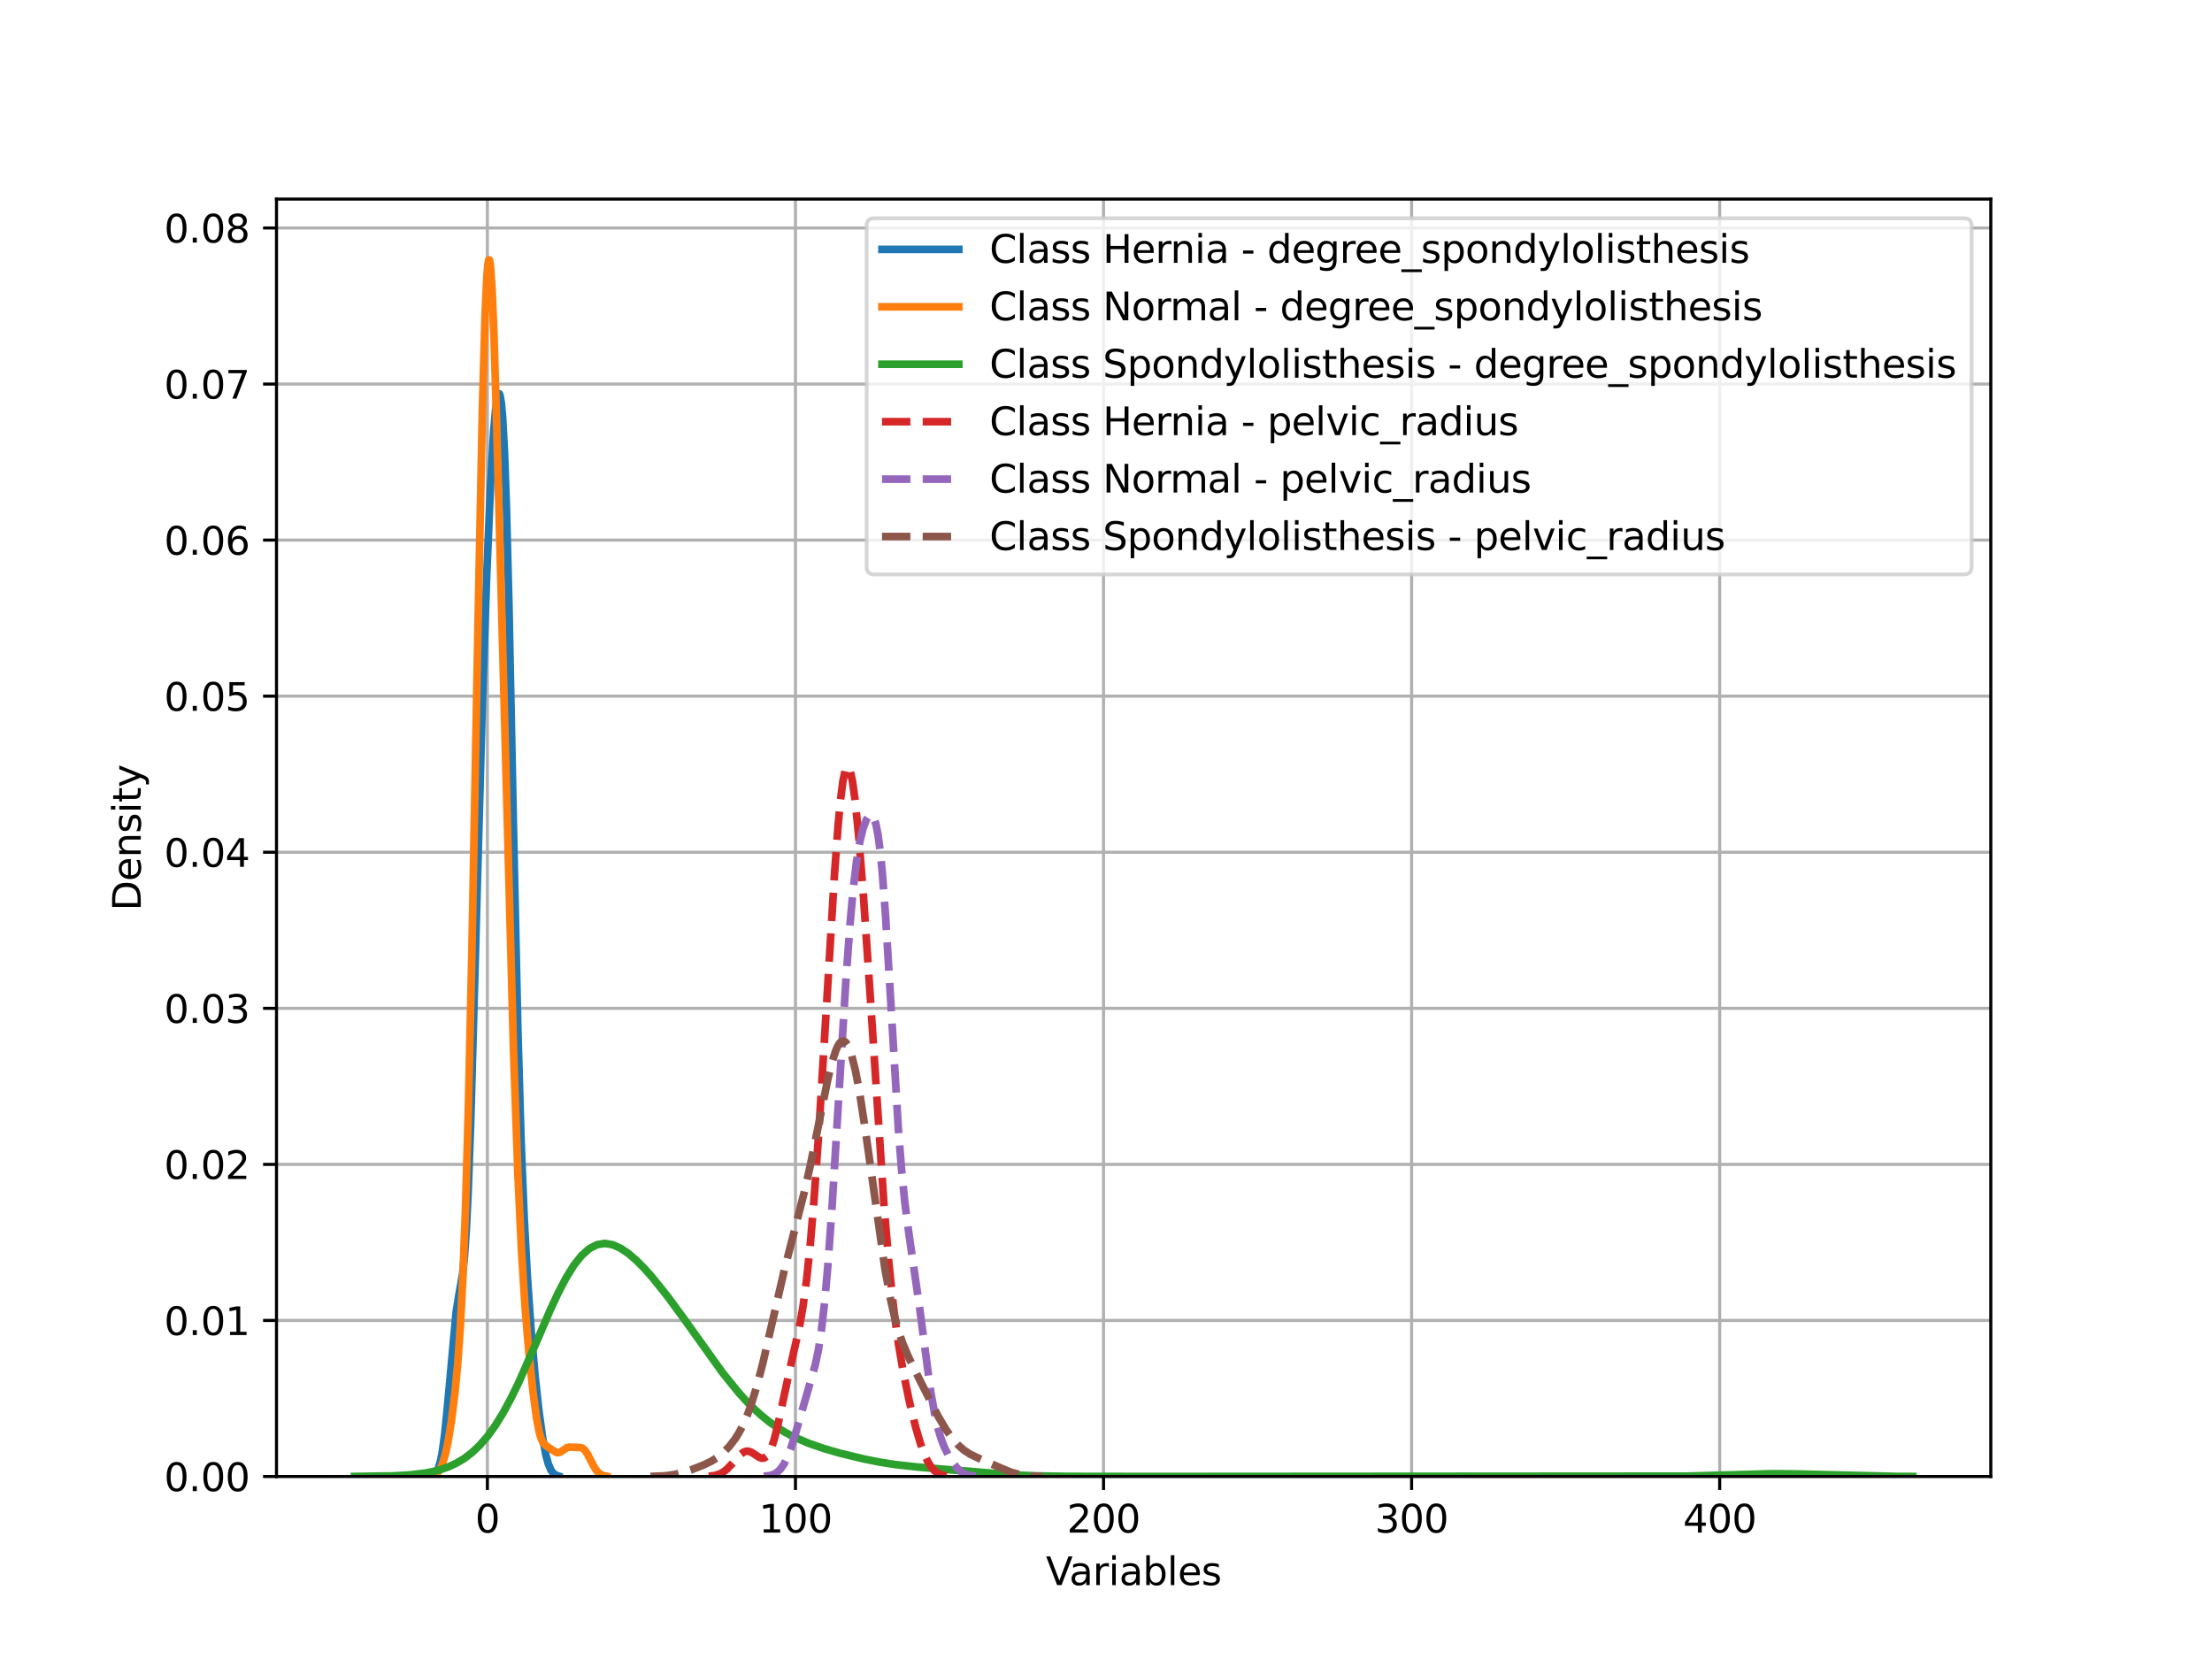 <?xml version="1.0" encoding="utf-8" standalone="no"?>
<!DOCTYPE svg PUBLIC "-//W3C//DTD SVG 1.1//EN"
  "http://www.w3.org/Graphics/SVG/1.1/DTD/svg11.dtd">
<svg xmlns:xlink="http://www.w3.org/1999/xlink" width="576pt" height="432pt" viewBox="0 0 576 432" xmlns="http://www.w3.org/2000/svg" version="1.1">
 <defs>
  <style type="text/css">*{stroke-linejoin: round; stroke-linecap: butt}</style>
 </defs>
 <g id="figure_1">
  <g id="patch_1">
   <path d="M 0 432 
L 576 432 
L 576 0 
L 0 0 
z
" style="fill: #ffffff"/>
  </g>
  <g id="axes_1">
   <g id="patch_2">
    <path d="M 72 384.48 
L 518.4 384.48 
L 518.4 51.84 
L 72 51.84 
z
" style="fill: #ffffff"/>
   </g>
   <g id="matplotlib.axis_1">
    <g id="xtick_1">
     <g id="line2d_1">
      <path d="M 126.915 384.48 
L 126.915 51.84 
" clip-path="url(#p2f4914072b)" style="fill: none; stroke: #b0b0b0; stroke-width: 0.8; stroke-linecap: square"/>
     </g>
     <g id="line2d_2">
      <defs>
       <path id="md72c584cc3" d="M 0 0 
L 0 3.5 
" style="stroke: #000000; stroke-width: 0.8"/>
      </defs>
      <g>
       <use xlink:href="#md72c584cc3" x="126.915" y="384.48" style="stroke: #000000; stroke-width: 0.8"/>
      </g>
     </g>
     <g id="text_1">
      <!-- 0 -->
      <g transform="translate(123.734 399.078) scale(0.1 -0.1)">
       <defs>
        <path id="DejaVuSans-30" d="M 2034 4250 
Q 1547 4250 1301 3770 
Q 1056 3291 1056 2328 
Q 1056 1369 1301 889 
Q 1547 409 2034 409 
Q 2525 409 2770 889 
Q 3016 1369 3016 2328 
Q 3016 3291 2770 3770 
Q 2525 4250 2034 4250 
z
M 2034 4750 
Q 2819 4750 3233 4129 
Q 3647 3509 3647 2328 
Q 3647 1150 3233 529 
Q 2819 -91 2034 -91 
Q 1250 -91 836 529 
Q 422 1150 422 2328 
Q 422 3509 836 4129 
Q 1250 4750 2034 4750 
z
" transform="scale(0.016)"/>
       </defs>
       <use xlink:href="#DejaVuSans-30"/>
      </g>
     </g>
    </g>
    <g id="xtick_2">
     <g id="line2d_3">
      <path d="M 207.136 384.48 
L 207.136 51.84 
" clip-path="url(#p2f4914072b)" style="fill: none; stroke: #b0b0b0; stroke-width: 0.8; stroke-linecap: square"/>
     </g>
     <g id="line2d_4">
      <g>
       <use xlink:href="#md72c584cc3" x="207.136" y="384.48" style="stroke: #000000; stroke-width: 0.8"/>
      </g>
     </g>
     <g id="text_2">
      <!-- 100 -->
      <g transform="translate(197.592 399.078) scale(0.1 -0.1)">
       <defs>
        <path id="DejaVuSans-31" d="M 794 531 
L 1825 531 
L 1825 4091 
L 703 3866 
L 703 4441 
L 1819 4666 
L 2450 4666 
L 2450 531 
L 3481 531 
L 3481 0 
L 794 0 
L 794 531 
z
" transform="scale(0.016)"/>
       </defs>
       <use xlink:href="#DejaVuSans-31"/>
       <use xlink:href="#DejaVuSans-30" x="63.623"/>
       <use xlink:href="#DejaVuSans-30" x="127.246"/>
      </g>
     </g>
    </g>
    <g id="xtick_3">
     <g id="line2d_5">
      <path d="M 287.357 384.48 
L 287.357 51.84 
" clip-path="url(#p2f4914072b)" style="fill: none; stroke: #b0b0b0; stroke-width: 0.8; stroke-linecap: square"/>
     </g>
     <g id="line2d_6">
      <g>
       <use xlink:href="#md72c584cc3" x="287.357" y="384.48" style="stroke: #000000; stroke-width: 0.8"/>
      </g>
     </g>
     <g id="text_3">
      <!-- 200 -->
      <g transform="translate(277.813 399.078) scale(0.1 -0.1)">
       <defs>
        <path id="DejaVuSans-32" d="M 1228 531 
L 3431 531 
L 3431 0 
L 469 0 
L 469 531 
Q 828 903 1448 1529 
Q 2069 2156 2228 2338 
Q 2531 2678 2651 2914 
Q 2772 3150 2772 3378 
Q 2772 3750 2511 3984 
Q 2250 4219 1831 4219 
Q 1534 4219 1204 4116 
Q 875 4013 500 3803 
L 500 4441 
Q 881 4594 1212 4672 
Q 1544 4750 1819 4750 
Q 2544 4750 2975 4387 
Q 3406 4025 3406 3419 
Q 3406 3131 3298 2873 
Q 3191 2616 2906 2266 
Q 2828 2175 2409 1742 
Q 1991 1309 1228 531 
z
" transform="scale(0.016)"/>
       </defs>
       <use xlink:href="#DejaVuSans-32"/>
       <use xlink:href="#DejaVuSans-30" x="63.623"/>
       <use xlink:href="#DejaVuSans-30" x="127.246"/>
      </g>
     </g>
    </g>
    <g id="xtick_4">
     <g id="line2d_7">
      <path d="M 367.578 384.48 
L 367.578 51.84 
" clip-path="url(#p2f4914072b)" style="fill: none; stroke: #b0b0b0; stroke-width: 0.8; stroke-linecap: square"/>
     </g>
     <g id="line2d_8">
      <g>
       <use xlink:href="#md72c584cc3" x="367.578" y="384.48" style="stroke: #000000; stroke-width: 0.8"/>
      </g>
     </g>
     <g id="text_4">
      <!-- 300 -->
      <g transform="translate(358.035 399.078) scale(0.1 -0.1)">
       <defs>
        <path id="DejaVuSans-33" d="M 2597 2516 
Q 3050 2419 3304 2112 
Q 3559 1806 3559 1356 
Q 3559 666 3084 287 
Q 2609 -91 1734 -91 
Q 1441 -91 1130 -33 
Q 819 25 488 141 
L 488 750 
Q 750 597 1062 519 
Q 1375 441 1716 441 
Q 2309 441 2620 675 
Q 2931 909 2931 1356 
Q 2931 1769 2642 2001 
Q 2353 2234 1838 2234 
L 1294 2234 
L 1294 2753 
L 1863 2753 
Q 2328 2753 2575 2939 
Q 2822 3125 2822 3475 
Q 2822 3834 2567 4026 
Q 2313 4219 1838 4219 
Q 1578 4219 1281 4162 
Q 984 4106 628 3988 
L 628 4550 
Q 988 4650 1302 4700 
Q 1616 4750 1894 4750 
Q 2613 4750 3031 4423 
Q 3450 4097 3450 3541 
Q 3450 3153 3228 2886 
Q 3006 2619 2597 2516 
z
" transform="scale(0.016)"/>
       </defs>
       <use xlink:href="#DejaVuSans-33"/>
       <use xlink:href="#DejaVuSans-30" x="63.623"/>
       <use xlink:href="#DejaVuSans-30" x="127.246"/>
      </g>
     </g>
    </g>
    <g id="xtick_5">
     <g id="line2d_9">
      <path d="M 447.799 384.48 
L 447.799 51.84 
" clip-path="url(#p2f4914072b)" style="fill: none; stroke: #b0b0b0; stroke-width: 0.8; stroke-linecap: square"/>
     </g>
     <g id="line2d_10">
      <g>
       <use xlink:href="#md72c584cc3" x="447.799" y="384.48" style="stroke: #000000; stroke-width: 0.8"/>
      </g>
     </g>
     <g id="text_5">
      <!-- 400 -->
      <g transform="translate(438.256 399.078) scale(0.1 -0.1)">
       <defs>
        <path id="DejaVuSans-34" d="M 2419 4116 
L 825 1625 
L 2419 1625 
L 2419 4116 
z
M 2253 4666 
L 3047 4666 
L 3047 1625 
L 3713 1625 
L 3713 1100 
L 3047 1100 
L 3047 0 
L 2419 0 
L 2419 1100 
L 313 1100 
L 313 1709 
L 2253 4666 
z
" transform="scale(0.016)"/>
       </defs>
       <use xlink:href="#DejaVuSans-34"/>
       <use xlink:href="#DejaVuSans-30" x="63.623"/>
       <use xlink:href="#DejaVuSans-30" x="127.246"/>
      </g>
     </g>
    </g>
    <g id="text_6">
     <!-- Variables -->
     <g transform="translate(272.35 412.757) scale(0.1 -0.1)">
      <defs>
       <path id="DejaVuSans-56" d="M 1831 0 
L 50 4666 
L 709 4666 
L 2188 738 
L 3669 4666 
L 4325 4666 
L 2547 0 
L 1831 0 
z
" transform="scale(0.016)"/>
       <path id="DejaVuSans-61" d="M 2194 1759 
Q 1497 1759 1228 1600 
Q 959 1441 959 1056 
Q 959 750 1161 570 
Q 1363 391 1709 391 
Q 2188 391 2477 730 
Q 2766 1069 2766 1631 
L 2766 1759 
L 2194 1759 
z
M 3341 1997 
L 3341 0 
L 2766 0 
L 2766 531 
Q 2569 213 2275 61 
Q 1981 -91 1556 -91 
Q 1019 -91 701 211 
Q 384 513 384 1019 
Q 384 1609 779 1909 
Q 1175 2209 1959 2209 
L 2766 2209 
L 2766 2266 
Q 2766 2663 2505 2880 
Q 2244 3097 1772 3097 
Q 1472 3097 1187 3025 
Q 903 2953 641 2809 
L 641 3341 
Q 956 3463 1253 3523 
Q 1550 3584 1831 3584 
Q 2591 3584 2966 3190 
Q 3341 2797 3341 1997 
z
" transform="scale(0.016)"/>
       <path id="DejaVuSans-72" d="M 2631 2963 
Q 2534 3019 2420 3045 
Q 2306 3072 2169 3072 
Q 1681 3072 1420 2755 
Q 1159 2438 1159 1844 
L 1159 0 
L 581 0 
L 581 3500 
L 1159 3500 
L 1159 2956 
Q 1341 3275 1631 3429 
Q 1922 3584 2338 3584 
Q 2397 3584 2469 3576 
Q 2541 3569 2628 3553 
L 2631 2963 
z
" transform="scale(0.016)"/>
       <path id="DejaVuSans-69" d="M 603 3500 
L 1178 3500 
L 1178 0 
L 603 0 
L 603 3500 
z
M 603 4863 
L 1178 4863 
L 1178 4134 
L 603 4134 
L 603 4863 
z
" transform="scale(0.016)"/>
       <path id="DejaVuSans-62" d="M 3116 1747 
Q 3116 2381 2855 2742 
Q 2594 3103 2138 3103 
Q 1681 3103 1420 2742 
Q 1159 2381 1159 1747 
Q 1159 1113 1420 752 
Q 1681 391 2138 391 
Q 2594 391 2855 752 
Q 3116 1113 3116 1747 
z
M 1159 2969 
Q 1341 3281 1617 3432 
Q 1894 3584 2278 3584 
Q 2916 3584 3314 3078 
Q 3713 2572 3713 1747 
Q 3713 922 3314 415 
Q 2916 -91 2278 -91 
Q 1894 -91 1617 61 
Q 1341 213 1159 525 
L 1159 0 
L 581 0 
L 581 4863 
L 1159 4863 
L 1159 2969 
z
" transform="scale(0.016)"/>
       <path id="DejaVuSans-6c" d="M 603 4863 
L 1178 4863 
L 1178 0 
L 603 0 
L 603 4863 
z
" transform="scale(0.016)"/>
       <path id="DejaVuSans-65" d="M 3597 1894 
L 3597 1613 
L 953 1613 
Q 991 1019 1311 708 
Q 1631 397 2203 397 
Q 2534 397 2845 478 
Q 3156 559 3463 722 
L 3463 178 
Q 3153 47 2828 -22 
Q 2503 -91 2169 -91 
Q 1331 -91 842 396 
Q 353 884 353 1716 
Q 353 2575 817 3079 
Q 1281 3584 2069 3584 
Q 2775 3584 3186 3129 
Q 3597 2675 3597 1894 
z
M 3022 2063 
Q 3016 2534 2758 2815 
Q 2500 3097 2075 3097 
Q 1594 3097 1305 2825 
Q 1016 2553 972 2059 
L 3022 2063 
z
" transform="scale(0.016)"/>
       <path id="DejaVuSans-73" d="M 2834 3397 
L 2834 2853 
Q 2591 2978 2328 3040 
Q 2066 3103 1784 3103 
Q 1356 3103 1142 2972 
Q 928 2841 928 2578 
Q 928 2378 1081 2264 
Q 1234 2150 1697 2047 
L 1894 2003 
Q 2506 1872 2764 1633 
Q 3022 1394 3022 966 
Q 3022 478 2636 193 
Q 2250 -91 1575 -91 
Q 1294 -91 989 -36 
Q 684 19 347 128 
L 347 722 
Q 666 556 975 473 
Q 1284 391 1588 391 
Q 1994 391 2212 530 
Q 2431 669 2431 922 
Q 2431 1156 2273 1281 
Q 2116 1406 1581 1522 
L 1381 1569 
Q 847 1681 609 1914 
Q 372 2147 372 2553 
Q 372 3047 722 3315 
Q 1072 3584 1716 3584 
Q 2034 3584 2315 3537 
Q 2597 3491 2834 3397 
z
" transform="scale(0.016)"/>
      </defs>
      <use xlink:href="#DejaVuSans-56"/>
      <use xlink:href="#DejaVuSans-61" x="60.658"/>
      <use xlink:href="#DejaVuSans-72" x="121.938"/>
      <use xlink:href="#DejaVuSans-69" x="163.051"/>
      <use xlink:href="#DejaVuSans-61" x="190.834"/>
      <use xlink:href="#DejaVuSans-62" x="252.113"/>
      <use xlink:href="#DejaVuSans-6c" x="315.59"/>
      <use xlink:href="#DejaVuSans-65" x="343.373"/>
      <use xlink:href="#DejaVuSans-73" x="404.896"/>
     </g>
    </g>
   </g>
   <g id="matplotlib.axis_2">
    <g id="ytick_1">
     <g id="line2d_11">
      <path d="M 72 384.48 
L 518.4 384.48 
" clip-path="url(#p2f4914072b)" style="fill: none; stroke: #b0b0b0; stroke-width: 0.8; stroke-linecap: square"/>
     </g>
     <g id="line2d_12">
      <defs>
       <path id="mc236f94051" d="M 0 0 
L -3.5 0 
" style="stroke: #000000; stroke-width: 0.8"/>
      </defs>
      <g>
       <use xlink:href="#mc236f94051" x="72" y="384.48" style="stroke: #000000; stroke-width: 0.8"/>
      </g>
     </g>
     <g id="text_7">
      <!-- 0.00 -->
      <g transform="translate(42.734 388.279) scale(0.1 -0.1)">
       <defs>
        <path id="DejaVuSans-2e" d="M 684 794 
L 1344 794 
L 1344 0 
L 684 0 
L 684 794 
z
" transform="scale(0.016)"/>
       </defs>
       <use xlink:href="#DejaVuSans-30"/>
       <use xlink:href="#DejaVuSans-2e" x="63.623"/>
       <use xlink:href="#DejaVuSans-30" x="95.41"/>
       <use xlink:href="#DejaVuSans-30" x="159.033"/>
      </g>
     </g>
    </g>
    <g id="ytick_2">
     <g id="line2d_13">
      <path d="M 72 343.841 
L 518.4 343.841 
" clip-path="url(#p2f4914072b)" style="fill: none; stroke: #b0b0b0; stroke-width: 0.8; stroke-linecap: square"/>
     </g>
     <g id="line2d_14">
      <g>
       <use xlink:href="#mc236f94051" x="72" y="343.841" style="stroke: #000000; stroke-width: 0.8"/>
      </g>
     </g>
     <g id="text_8">
      <!-- 0.01 -->
      <g transform="translate(42.734 347.64) scale(0.1 -0.1)">
       <use xlink:href="#DejaVuSans-30"/>
       <use xlink:href="#DejaVuSans-2e" x="63.623"/>
       <use xlink:href="#DejaVuSans-30" x="95.41"/>
       <use xlink:href="#DejaVuSans-31" x="159.033"/>
      </g>
     </g>
    </g>
    <g id="ytick_3">
     <g id="line2d_15">
      <path d="M 72 303.201 
L 518.4 303.201 
" clip-path="url(#p2f4914072b)" style="fill: none; stroke: #b0b0b0; stroke-width: 0.8; stroke-linecap: square"/>
     </g>
     <g id="line2d_16">
      <g>
       <use xlink:href="#mc236f94051" x="72" y="303.201" style="stroke: #000000; stroke-width: 0.8"/>
      </g>
     </g>
     <g id="text_9">
      <!-- 0.02 -->
      <g transform="translate(42.734 307) scale(0.1 -0.1)">
       <use xlink:href="#DejaVuSans-30"/>
       <use xlink:href="#DejaVuSans-2e" x="63.623"/>
       <use xlink:href="#DejaVuSans-30" x="95.41"/>
       <use xlink:href="#DejaVuSans-32" x="159.033"/>
      </g>
     </g>
    </g>
    <g id="ytick_4">
     <g id="line2d_17">
      <path d="M 72 262.562 
L 518.4 262.562 
" clip-path="url(#p2f4914072b)" style="fill: none; stroke: #b0b0b0; stroke-width: 0.8; stroke-linecap: square"/>
     </g>
     <g id="line2d_18">
      <g>
       <use xlink:href="#mc236f94051" x="72" y="262.562" style="stroke: #000000; stroke-width: 0.8"/>
      </g>
     </g>
     <g id="text_10">
      <!-- 0.03 -->
      <g transform="translate(42.734 266.361) scale(0.1 -0.1)">
       <use xlink:href="#DejaVuSans-30"/>
       <use xlink:href="#DejaVuSans-2e" x="63.623"/>
       <use xlink:href="#DejaVuSans-30" x="95.41"/>
       <use xlink:href="#DejaVuSans-33" x="159.033"/>
      </g>
     </g>
    </g>
    <g id="ytick_5">
     <g id="line2d_19">
      <path d="M 72 221.922 
L 518.4 221.922 
" clip-path="url(#p2f4914072b)" style="fill: none; stroke: #b0b0b0; stroke-width: 0.8; stroke-linecap: square"/>
     </g>
     <g id="line2d_20">
      <g>
       <use xlink:href="#mc236f94051" x="72" y="221.922" style="stroke: #000000; stroke-width: 0.8"/>
      </g>
     </g>
     <g id="text_11">
      <!-- 0.04 -->
      <g transform="translate(42.734 225.722) scale(0.1 -0.1)">
       <use xlink:href="#DejaVuSans-30"/>
       <use xlink:href="#DejaVuSans-2e" x="63.623"/>
       <use xlink:href="#DejaVuSans-30" x="95.41"/>
       <use xlink:href="#DejaVuSans-34" x="159.033"/>
      </g>
     </g>
    </g>
    <g id="ytick_6">
     <g id="line2d_21">
      <path d="M 72 181.283 
L 518.4 181.283 
" clip-path="url(#p2f4914072b)" style="fill: none; stroke: #b0b0b0; stroke-width: 0.8; stroke-linecap: square"/>
     </g>
     <g id="line2d_22">
      <g>
       <use xlink:href="#mc236f94051" x="72" y="181.283" style="stroke: #000000; stroke-width: 0.8"/>
      </g>
     </g>
     <g id="text_12">
      <!-- 0.05 -->
      <g transform="translate(42.734 185.082) scale(0.1 -0.1)">
       <defs>
        <path id="DejaVuSans-35" d="M 691 4666 
L 3169 4666 
L 3169 4134 
L 1269 4134 
L 1269 2991 
Q 1406 3038 1543 3061 
Q 1681 3084 1819 3084 
Q 2600 3084 3056 2656 
Q 3513 2228 3513 1497 
Q 3513 744 3044 326 
Q 2575 -91 1722 -91 
Q 1428 -91 1123 -41 
Q 819 9 494 109 
L 494 744 
Q 775 591 1075 516 
Q 1375 441 1709 441 
Q 2250 441 2565 725 
Q 2881 1009 2881 1497 
Q 2881 1984 2565 2268 
Q 2250 2553 1709 2553 
Q 1456 2553 1204 2497 
Q 953 2441 691 2322 
L 691 4666 
z
" transform="scale(0.016)"/>
       </defs>
       <use xlink:href="#DejaVuSans-30"/>
       <use xlink:href="#DejaVuSans-2e" x="63.623"/>
       <use xlink:href="#DejaVuSans-30" x="95.41"/>
       <use xlink:href="#DejaVuSans-35" x="159.033"/>
      </g>
     </g>
    </g>
    <g id="ytick_7">
     <g id="line2d_23">
      <path d="M 72 140.643 
L 518.4 140.643 
" clip-path="url(#p2f4914072b)" style="fill: none; stroke: #b0b0b0; stroke-width: 0.8; stroke-linecap: square"/>
     </g>
     <g id="line2d_24">
      <g>
       <use xlink:href="#mc236f94051" x="72" y="140.643" style="stroke: #000000; stroke-width: 0.8"/>
      </g>
     </g>
     <g id="text_13">
      <!-- 0.06 -->
      <g transform="translate(42.734 144.443) scale(0.1 -0.1)">
       <defs>
        <path id="DejaVuSans-36" d="M 2113 2584 
Q 1688 2584 1439 2293 
Q 1191 2003 1191 1497 
Q 1191 994 1439 701 
Q 1688 409 2113 409 
Q 2538 409 2786 701 
Q 3034 994 3034 1497 
Q 3034 2003 2786 2293 
Q 2538 2584 2113 2584 
z
M 3366 4563 
L 3366 3988 
Q 3128 4100 2886 4159 
Q 2644 4219 2406 4219 
Q 1781 4219 1451 3797 
Q 1122 3375 1075 2522 
Q 1259 2794 1537 2939 
Q 1816 3084 2150 3084 
Q 2853 3084 3261 2657 
Q 3669 2231 3669 1497 
Q 3669 778 3244 343 
Q 2819 -91 2113 -91 
Q 1303 -91 875 529 
Q 447 1150 447 2328 
Q 447 3434 972 4092 
Q 1497 4750 2381 4750 
Q 2619 4750 2861 4703 
Q 3103 4656 3366 4563 
z
" transform="scale(0.016)"/>
       </defs>
       <use xlink:href="#DejaVuSans-30"/>
       <use xlink:href="#DejaVuSans-2e" x="63.623"/>
       <use xlink:href="#DejaVuSans-30" x="95.41"/>
       <use xlink:href="#DejaVuSans-36" x="159.033"/>
      </g>
     </g>
    </g>
    <g id="ytick_8">
     <g id="line2d_25">
      <path d="M 72 100.004 
L 518.4 100.004 
" clip-path="url(#p2f4914072b)" style="fill: none; stroke: #b0b0b0; stroke-width: 0.8; stroke-linecap: square"/>
     </g>
     <g id="line2d_26">
      <g>
       <use xlink:href="#mc236f94051" x="72" y="100.004" style="stroke: #000000; stroke-width: 0.8"/>
      </g>
     </g>
     <g id="text_14">
      <!-- 0.07 -->
      <g transform="translate(42.734 103.803) scale(0.1 -0.1)">
       <defs>
        <path id="DejaVuSans-37" d="M 525 4666 
L 3525 4666 
L 3525 4397 
L 1831 0 
L 1172 0 
L 2766 4134 
L 525 4134 
L 525 4666 
z
" transform="scale(0.016)"/>
       </defs>
       <use xlink:href="#DejaVuSans-30"/>
       <use xlink:href="#DejaVuSans-2e" x="63.623"/>
       <use xlink:href="#DejaVuSans-30" x="95.41"/>
       <use xlink:href="#DejaVuSans-37" x="159.033"/>
      </g>
     </g>
    </g>
    <g id="ytick_9">
     <g id="line2d_27">
      <path d="M 72 59.365 
L 518.4 59.365 
" clip-path="url(#p2f4914072b)" style="fill: none; stroke: #b0b0b0; stroke-width: 0.8; stroke-linecap: square"/>
     </g>
     <g id="line2d_28">
      <g>
       <use xlink:href="#mc236f94051" x="72" y="59.365" style="stroke: #000000; stroke-width: 0.8"/>
      </g>
     </g>
     <g id="text_15">
      <!-- 0.08 -->
      <g transform="translate(42.734 63.164) scale(0.1 -0.1)">
       <defs>
        <path id="DejaVuSans-38" d="M 2034 2216 
Q 1584 2216 1326 1975 
Q 1069 1734 1069 1313 
Q 1069 891 1326 650 
Q 1584 409 2034 409 
Q 2484 409 2743 651 
Q 3003 894 3003 1313 
Q 3003 1734 2745 1975 
Q 2488 2216 2034 2216 
z
M 1403 2484 
Q 997 2584 770 2862 
Q 544 3141 544 3541 
Q 544 4100 942 4425 
Q 1341 4750 2034 4750 
Q 2731 4750 3128 4425 
Q 3525 4100 3525 3541 
Q 3525 3141 3298 2862 
Q 3072 2584 2669 2484 
Q 3125 2378 3379 2068 
Q 3634 1759 3634 1313 
Q 3634 634 3220 271 
Q 2806 -91 2034 -91 
Q 1263 -91 848 271 
Q 434 634 434 1313 
Q 434 1759 690 2068 
Q 947 2378 1403 2484 
z
M 1172 3481 
Q 1172 3119 1398 2916 
Q 1625 2713 2034 2713 
Q 2441 2713 2670 2916 
Q 2900 3119 2900 3481 
Q 2900 3844 2670 4047 
Q 2441 4250 2034 4250 
Q 1625 4250 1398 4047 
Q 1172 3844 1172 3481 
z
" transform="scale(0.016)"/>
       </defs>
       <use xlink:href="#DejaVuSans-30"/>
       <use xlink:href="#DejaVuSans-2e" x="63.623"/>
       <use xlink:href="#DejaVuSans-30" x="95.41"/>
       <use xlink:href="#DejaVuSans-38" x="159.033"/>
      </g>
     </g>
    </g>
    <g id="text_16">
     <!-- Density -->
     <g transform="translate(36.655 237.169) rotate(-90) scale(0.1 -0.1)">
      <defs>
       <path id="DejaVuSans-44" d="M 1259 4147 
L 1259 519 
L 2022 519 
Q 2988 519 3436 956 
Q 3884 1394 3884 2338 
Q 3884 3275 3436 3711 
Q 2988 4147 2022 4147 
L 1259 4147 
z
M 628 4666 
L 1925 4666 
Q 3281 4666 3915 4102 
Q 4550 3538 4550 2338 
Q 4550 1131 3912 565 
Q 3275 0 1925 0 
L 628 0 
L 628 4666 
z
" transform="scale(0.016)"/>
       <path id="DejaVuSans-6e" d="M 3513 2113 
L 3513 0 
L 2938 0 
L 2938 2094 
Q 2938 2591 2744 2837 
Q 2550 3084 2163 3084 
Q 1697 3084 1428 2787 
Q 1159 2491 1159 1978 
L 1159 0 
L 581 0 
L 581 3500 
L 1159 3500 
L 1159 2956 
Q 1366 3272 1645 3428 
Q 1925 3584 2291 3584 
Q 2894 3584 3203 3211 
Q 3513 2838 3513 2113 
z
" transform="scale(0.016)"/>
       <path id="DejaVuSans-74" d="M 1172 4494 
L 1172 3500 
L 2356 3500 
L 2356 3053 
L 1172 3053 
L 1172 1153 
Q 1172 725 1289 603 
Q 1406 481 1766 481 
L 2356 481 
L 2356 0 
L 1766 0 
Q 1100 0 847 248 
Q 594 497 594 1153 
L 594 3053 
L 172 3053 
L 172 3500 
L 594 3500 
L 594 4494 
L 1172 4494 
z
" transform="scale(0.016)"/>
       <path id="DejaVuSans-79" d="M 2059 -325 
Q 1816 -950 1584 -1140 
Q 1353 -1331 966 -1331 
L 506 -1331 
L 506 -850 
L 844 -850 
Q 1081 -850 1212 -737 
Q 1344 -625 1503 -206 
L 1606 56 
L 191 3500 
L 800 3500 
L 1894 763 
L 2988 3500 
L 3597 3500 
L 2059 -325 
z
" transform="scale(0.016)"/>
      </defs>
      <use xlink:href="#DejaVuSans-44"/>
      <use xlink:href="#DejaVuSans-65" x="77.002"/>
      <use xlink:href="#DejaVuSans-6e" x="138.525"/>
      <use xlink:href="#DejaVuSans-73" x="201.904"/>
      <use xlink:href="#DejaVuSans-69" x="254.004"/>
      <use xlink:href="#DejaVuSans-74" x="281.787"/>
      <use xlink:href="#DejaVuSans-79" x="320.996"/>
     </g>
    </g>
   </g>
   <g id="line2d_29">
    <path d="M 112.481 384.268 
L 113.144 383.9 
L 113.641 383.331 
L 114.138 382.341 
L 114.634 380.732 
L 115.131 378.3 
L 115.794 373.512 
L 116.456 366.946 
L 118.775 341.698 
L 119.438 337.54 
L 120.432 331.902 
L 120.929 327.311 
L 121.426 320.242 
L 121.922 310.086 
L 122.585 291.633 
L 123.579 256.288 
L 125.566 184.18 
L 126.726 150.094 
L 127.72 126.594 
L 128.548 112.431 
L 129.045 106.74 
L 129.542 103.352 
L 129.873 102.506 
L 130.039 102.557 
L 130.204 102.953 
L 130.536 104.888 
L 130.867 108.536 
L 131.364 117.698 
L 131.861 131.685 
L 132.523 157.526 
L 133.683 214.56 
L 134.842 268.033 
L 135.67 296.494 
L 136.499 317.146 
L 137.327 332.511 
L 138.321 346.772 
L 139.314 358.067 
L 140.308 367.2 
L 141.302 374.409 
L 142.13 378.808 
L 142.793 381.232 
L 143.455 382.791 
L 144.118 383.687 
L 144.78 384.145 
L 145.443 384.353 
L 145.443 384.353 
" clip-path="url(#p2f4914072b)" style="fill: none; stroke: #1f77b4; stroke-width: 2; stroke-linecap: square"/>
   </g>
   <g id="line2d_30">
    <path d="M 112.001 384.403 
L 112.925 384.194 
L 113.618 383.808 
L 114.079 383.36 
L 114.541 382.694 
L 115.234 381.163 
L 115.927 378.853 
L 116.62 375.678 
L 117.544 370.069 
L 118.468 362.688 
L 119.161 355.42 
L 119.854 345.692 
L 120.547 332.26 
L 121.24 313.882 
L 121.933 289.761 
L 122.857 248.837 
L 124.473 162.624 
L 125.628 105.896 
L 126.321 81.797 
L 126.783 71.924 
L 127.014 69.081 
L 127.245 67.68 
L 127.476 67.716 
L 127.707 69.155 
L 128.169 75.96 
L 128.631 87.292 
L 129.324 110.375 
L 133.713 273.529 
L 134.867 305.912 
L 135.791 325.627 
L 136.715 340.221 
L 137.639 351.341 
L 138.794 362.47 
L 139.718 369.327 
L 140.411 372.905 
L 140.873 374.496 
L 141.335 375.535 
L 141.797 376.158 
L 142.49 376.675 
L 143.876 377.6 
L 144.799 378.182 
L 145.261 378.279 
L 145.723 378.197 
L 146.416 377.797 
L 147.571 377.011 
L 148.264 376.817 
L 149.188 376.863 
L 150.574 376.9 
L 151.267 376.95 
L 151.729 377.136 
L 152.191 377.513 
L 152.884 378.468 
L 154.039 380.713 
L 154.963 382.403 
L 155.655 383.318 
L 156.348 383.902 
L 157.041 384.224 
L 157.965 384.408 
L 157.965 384.408 
" clip-path="url(#p2f4914072b)" style="fill: none; stroke: #ff7f0e; stroke-width: 2; stroke-linecap: square"/>
   </g>
   <g id="line2d_31">
    <path d="M 92.291 384.466 
L 102.487 384.31 
L 106.566 384.077 
L 110.644 383.597 
L 112.684 383.208 
L 114.723 382.677 
L 116.762 381.966 
L 118.802 381.029 
L 120.841 379.815 
L 122.88 378.271 
L 124.92 376.344 
L 126.959 373.986 
L 128.998 371.162 
L 131.037 367.858 
L 133.077 364.085 
L 135.116 359.893 
L 139.195 350.623 
L 143.273 341.14 
L 145.312 336.755 
L 147.352 332.84 
L 149.391 329.537 
L 151.43 326.951 
L 153.47 325.135 
L 155.509 324.093 
L 157.548 323.786 
L 159.587 324.138 
L 161.627 325.056 
L 163.666 326.441 
L 165.705 328.199 
L 167.745 330.251 
L 169.784 332.535 
L 173.862 337.618 
L 177.941 343.176 
L 188.137 357.424 
L 192.216 362.479 
L 194.255 364.74 
L 196.295 366.798 
L 198.334 368.645 
L 200.373 370.283 
L 202.412 371.72 
L 204.452 372.971 
L 206.491 374.058 
L 210.57 375.832 
L 214.648 377.232 
L 218.727 378.405 
L 224.845 379.891 
L 228.923 380.704 
L 233.002 381.35 
L 239.12 382.033 
L 263.591 384.047 
L 269.709 384.313 
L 277.866 384.449 
L 300.298 384.48 
L 438.97 384.382 
L 449.166 384.098 
L 461.402 383.75 
L 467.52 383.805 
L 494.031 384.458 
L 498.109 384.472 
L 498.109 384.472 
" clip-path="url(#p2f4914072b)" style="fill: none; stroke: #2ca02c; stroke-width: 2; stroke-linecap: square"/>
   </g>
   <g id="line2d_32">
    <path d="M 184.566 384.407 
L 186.14 384.209 
L 187.398 383.823 
L 188.342 383.316 
L 189.286 382.582 
L 190.545 381.266 
L 192.747 378.775 
L 193.691 378.1 
L 194.32 377.898 
L 194.949 377.913 
L 195.579 378.127 
L 196.523 378.71 
L 197.781 379.532 
L 198.41 379.729 
L 199.04 379.641 
L 199.669 379.176 
L 200.298 378.263 
L 200.928 376.863 
L 201.557 374.976 
L 202.501 371.337 
L 204.074 363.969 
L 205.962 355.232 
L 208.164 345.555 
L 209.108 340.158 
L 210.052 333.093 
L 210.996 323.993 
L 211.94 312.805 
L 213.198 295.021 
L 215.086 264.134 
L 217.289 227.788 
L 218.233 215.027 
L 218.862 208.326 
L 219.491 203.408 
L 220.121 200.463 
L 220.435 199.758 
L 220.75 199.563 
L 221.064 199.87 
L 221.379 200.662 
L 222.008 203.61 
L 222.638 208.182 
L 223.582 217.524 
L 224.84 233.346 
L 226.413 256.492 
L 230.189 313.766 
L 231.447 328.823 
L 232.706 340.747 
L 233.965 349.983 
L 235.223 357.331 
L 236.796 364.935 
L 238.37 371.394 
L 239.628 375.719 
L 240.572 378.366 
L 241.516 380.451 
L 242.46 381.986 
L 243.404 383.035 
L 244.348 383.699 
L 245.292 384.087 
L 246.55 384.34 
L 247.179 384.401 
L 247.179 384.401 
" clip-path="url(#p2f4914072b)" style="fill: none; stroke-dasharray: 7.4,3.2; stroke-dashoffset: 0; stroke: #d62728; stroke-width: 2"/>
   </g>
   <g id="line2d_33">
    <path d="M 198.902 384.426 
L 200.569 384.21 
L 201.68 383.81 
L 202.514 383.26 
L 203.347 382.405 
L 204.181 381.167 
L 205.014 379.494 
L 205.848 377.373 
L 206.959 373.926 
L 212.238 355.639 
L 213.072 351.717 
L 213.906 346.32 
L 214.739 338.992 
L 215.573 329.56 
L 216.684 314.008 
L 218.351 286.65 
L 220.296 254.901 
L 221.408 239.863 
L 222.241 230.908 
L 223.075 224.067 
L 223.908 219.134 
L 224.742 215.724 
L 225.575 213.48 
L 226.131 212.564 
L 226.687 212.175 
L 226.965 212.219 
L 227.242 212.451 
L 227.52 212.899 
L 228.076 214.552 
L 228.632 217.388 
L 229.187 221.576 
L 229.743 227.194 
L 230.577 238.182 
L 231.688 256.409 
L 233.911 293.631 
L 234.744 304.373 
L 235.578 312.8 
L 236.689 321.356 
L 239.468 340.564 
L 242.247 361.681 
L 243.358 368.078 
L 244.191 371.734 
L 245.025 374.547 
L 245.859 376.732 
L 246.97 379.011 
L 248.081 380.823 
L 249.193 382.242 
L 250.304 383.258 
L 251.416 383.894 
L 252.527 384.235 
L 253.916 384.413 
L 254.194 384.429 
L 254.194 384.429 
" clip-path="url(#p2f4914072b)" style="fill: none; stroke-dasharray: 7.4,3.2; stroke-dashoffset: 0; stroke: #9467bd; stroke-width: 2"/>
   </g>
   <g id="line2d_34">
    <path d="M 169.371 384.459 
L 172.964 384.316 
L 175.53 383.987 
L 177.583 383.51 
L 180.148 382.677 
L 183.228 381.467 
L 185.28 380.464 
L 186.82 379.492 
L 188.36 378.25 
L 189.899 376.671 
L 191.439 374.66 
L 192.465 373.008 
L 193.492 371.038 
L 194.518 368.692 
L 195.544 365.924 
L 197.084 360.939 
L 198.623 355.038 
L 201.189 343.916 
L 204.269 330.598 
L 206.835 320.599 
L 209.4 310.549 
L 210.94 303.761 
L 212.993 293.662 
L 215.559 281.04 
L 216.585 276.851 
L 217.612 273.619 
L 218.125 272.449 
L 218.638 271.619 
L 219.151 271.15 
L 219.664 271.061 
L 220.178 271.365 
L 220.691 272.067 
L 221.204 273.165 
L 221.717 274.651 
L 222.743 278.725 
L 223.77 284.106 
L 225.309 294.057 
L 230.441 330.459 
L 231.981 338.739 
L 233.007 343.168 
L 234.034 346.799 
L 235.06 349.779 
L 236.6 353.432 
L 239.679 359.712 
L 244.298 368.82 
L 246.35 372.27 
L 247.89 374.441 
L 249.429 376.213 
L 250.969 377.583 
L 252.509 378.604 
L 254.561 379.603 
L 260.72 382.316 
L 263.286 383.359 
L 265.338 383.929 
L 267.391 384.254 
L 269.957 384.423 
L 271.497 384.458 
L 271.497 384.458 
" clip-path="url(#p2f4914072b)" style="fill: none; stroke-dasharray: 7.4,3.2; stroke-dashoffset: 0; stroke: #8c564b; stroke-width: 2"/>
   </g>
   <g id="patch_3">
    <path d="M 72 384.48 
L 72 51.84 
" style="fill: none; stroke: #000000; stroke-width: 0.8; stroke-linejoin: miter; stroke-linecap: square"/>
   </g>
   <g id="patch_4">
    <path d="M 518.4 384.48 
L 518.4 51.84 
" style="fill: none; stroke: #000000; stroke-width: 0.8; stroke-linejoin: miter; stroke-linecap: square"/>
   </g>
   <g id="patch_5">
    <path d="M 72 384.48 
L 518.4 384.48 
" style="fill: none; stroke: #000000; stroke-width: 0.8; stroke-linejoin: miter; stroke-linecap: square"/>
   </g>
   <g id="patch_6">
    <path d="M 72 51.84 
L 518.4 51.84 
" style="fill: none; stroke: #000000; stroke-width: 0.8; stroke-linejoin: miter; stroke-linecap: square"/>
   </g>
   <g id="legend_1">
    <g id="patch_7">
     <path d="M 227.666 149.577 
L 511.4 149.577 
Q 513.4 149.577 513.4 147.577 
L 513.4 58.84 
Q 513.4 56.84 511.4 56.84 
L 227.666 56.84 
Q 225.666 56.84 225.666 58.84 
L 225.666 147.577 
Q 225.666 149.577 227.666 149.577 
z
" style="fill: #ffffff; opacity: 0.8; stroke: #cccccc; stroke-linejoin: miter"/>
    </g>
    <g id="line2d_35">
     <path d="M 229.666 64.938 
L 239.666 64.938 
L 249.666 64.938 
" style="fill: none; stroke: #1f77b4; stroke-width: 2; stroke-linecap: square"/>
    </g>
    <g id="text_17">
     <!-- Class Hernia - degree_spondylolisthesis -->
     <g transform="translate(257.666 68.438) scale(0.1 -0.1)">
      <defs>
       <path id="DejaVuSans-43" d="M 4122 4306 
L 4122 3641 
Q 3803 3938 3442 4084 
Q 3081 4231 2675 4231 
Q 1875 4231 1450 3742 
Q 1025 3253 1025 2328 
Q 1025 1406 1450 917 
Q 1875 428 2675 428 
Q 3081 428 3442 575 
Q 3803 722 4122 1019 
L 4122 359 
Q 3791 134 3420 21 
Q 3050 -91 2638 -91 
Q 1578 -91 968 557 
Q 359 1206 359 2328 
Q 359 3453 968 4101 
Q 1578 4750 2638 4750 
Q 3056 4750 3426 4639 
Q 3797 4528 4122 4306 
z
" transform="scale(0.016)"/>
       <path id="DejaVuSans-20" transform="scale(0.016)"/>
       <path id="DejaVuSans-48" d="M 628 4666 
L 1259 4666 
L 1259 2753 
L 3553 2753 
L 3553 4666 
L 4184 4666 
L 4184 0 
L 3553 0 
L 3553 2222 
L 1259 2222 
L 1259 0 
L 628 0 
L 628 4666 
z
" transform="scale(0.016)"/>
       <path id="DejaVuSans-2d" d="M 313 2009 
L 1997 2009 
L 1997 1497 
L 313 1497 
L 313 2009 
z
" transform="scale(0.016)"/>
       <path id="DejaVuSans-64" d="M 2906 2969 
L 2906 4863 
L 3481 4863 
L 3481 0 
L 2906 0 
L 2906 525 
Q 2725 213 2448 61 
Q 2172 -91 1784 -91 
Q 1150 -91 751 415 
Q 353 922 353 1747 
Q 353 2572 751 3078 
Q 1150 3584 1784 3584 
Q 2172 3584 2448 3432 
Q 2725 3281 2906 2969 
z
M 947 1747 
Q 947 1113 1208 752 
Q 1469 391 1925 391 
Q 2381 391 2643 752 
Q 2906 1113 2906 1747 
Q 2906 2381 2643 2742 
Q 2381 3103 1925 3103 
Q 1469 3103 1208 2742 
Q 947 2381 947 1747 
z
" transform="scale(0.016)"/>
       <path id="DejaVuSans-67" d="M 2906 1791 
Q 2906 2416 2648 2759 
Q 2391 3103 1925 3103 
Q 1463 3103 1205 2759 
Q 947 2416 947 1791 
Q 947 1169 1205 825 
Q 1463 481 1925 481 
Q 2391 481 2648 825 
Q 2906 1169 2906 1791 
z
M 3481 434 
Q 3481 -459 3084 -895 
Q 2688 -1331 1869 -1331 
Q 1566 -1331 1297 -1286 
Q 1028 -1241 775 -1147 
L 775 -588 
Q 1028 -725 1275 -790 
Q 1522 -856 1778 -856 
Q 2344 -856 2625 -561 
Q 2906 -266 2906 331 
L 2906 616 
Q 2728 306 2450 153 
Q 2172 0 1784 0 
Q 1141 0 747 490 
Q 353 981 353 1791 
Q 353 2603 747 3093 
Q 1141 3584 1784 3584 
Q 2172 3584 2450 3431 
Q 2728 3278 2906 2969 
L 2906 3500 
L 3481 3500 
L 3481 434 
z
" transform="scale(0.016)"/>
       <path id="DejaVuSans-5f" d="M 3263 -1063 
L 3263 -1509 
L -63 -1509 
L -63 -1063 
L 3263 -1063 
z
" transform="scale(0.016)"/>
       <path id="DejaVuSans-70" d="M 1159 525 
L 1159 -1331 
L 581 -1331 
L 581 3500 
L 1159 3500 
L 1159 2969 
Q 1341 3281 1617 3432 
Q 1894 3584 2278 3584 
Q 2916 3584 3314 3078 
Q 3713 2572 3713 1747 
Q 3713 922 3314 415 
Q 2916 -91 2278 -91 
Q 1894 -91 1617 61 
Q 1341 213 1159 525 
z
M 3116 1747 
Q 3116 2381 2855 2742 
Q 2594 3103 2138 3103 
Q 1681 3103 1420 2742 
Q 1159 2381 1159 1747 
Q 1159 1113 1420 752 
Q 1681 391 2138 391 
Q 2594 391 2855 752 
Q 3116 1113 3116 1747 
z
" transform="scale(0.016)"/>
       <path id="DejaVuSans-6f" d="M 1959 3097 
Q 1497 3097 1228 2736 
Q 959 2375 959 1747 
Q 959 1119 1226 758 
Q 1494 397 1959 397 
Q 2419 397 2687 759 
Q 2956 1122 2956 1747 
Q 2956 2369 2687 2733 
Q 2419 3097 1959 3097 
z
M 1959 3584 
Q 2709 3584 3137 3096 
Q 3566 2609 3566 1747 
Q 3566 888 3137 398 
Q 2709 -91 1959 -91 
Q 1206 -91 779 398 
Q 353 888 353 1747 
Q 353 2609 779 3096 
Q 1206 3584 1959 3584 
z
" transform="scale(0.016)"/>
       <path id="DejaVuSans-68" d="M 3513 2113 
L 3513 0 
L 2938 0 
L 2938 2094 
Q 2938 2591 2744 2837 
Q 2550 3084 2163 3084 
Q 1697 3084 1428 2787 
Q 1159 2491 1159 1978 
L 1159 0 
L 581 0 
L 581 4863 
L 1159 4863 
L 1159 2956 
Q 1366 3272 1645 3428 
Q 1925 3584 2291 3584 
Q 2894 3584 3203 3211 
Q 3513 2838 3513 2113 
z
" transform="scale(0.016)"/>
      </defs>
      <use xlink:href="#DejaVuSans-43"/>
      <use xlink:href="#DejaVuSans-6c" x="69.824"/>
      <use xlink:href="#DejaVuSans-61" x="97.607"/>
      <use xlink:href="#DejaVuSans-73" x="158.887"/>
      <use xlink:href="#DejaVuSans-73" x="210.986"/>
      <use xlink:href="#DejaVuSans-20" x="263.086"/>
      <use xlink:href="#DejaVuSans-48" x="294.873"/>
      <use xlink:href="#DejaVuSans-65" x="370.068"/>
      <use xlink:href="#DejaVuSans-72" x="431.592"/>
      <use xlink:href="#DejaVuSans-6e" x="470.955"/>
      <use xlink:href="#DejaVuSans-69" x="534.334"/>
      <use xlink:href="#DejaVuSans-61" x="562.117"/>
      <use xlink:href="#DejaVuSans-20" x="623.396"/>
      <use xlink:href="#DejaVuSans-2d" x="655.184"/>
      <use xlink:href="#DejaVuSans-20" x="691.268"/>
      <use xlink:href="#DejaVuSans-64" x="723.055"/>
      <use xlink:href="#DejaVuSans-65" x="786.531"/>
      <use xlink:href="#DejaVuSans-67" x="848.055"/>
      <use xlink:href="#DejaVuSans-72" x="911.531"/>
      <use xlink:href="#DejaVuSans-65" x="950.395"/>
      <use xlink:href="#DejaVuSans-65" x="1011.918"/>
      <use xlink:href="#DejaVuSans-5f" x="1073.441"/>
      <use xlink:href="#DejaVuSans-73" x="1123.441"/>
      <use xlink:href="#DejaVuSans-70" x="1175.541"/>
      <use xlink:href="#DejaVuSans-6f" x="1239.018"/>
      <use xlink:href="#DejaVuSans-6e" x="1300.199"/>
      <use xlink:href="#DejaVuSans-64" x="1363.578"/>
      <use xlink:href="#DejaVuSans-79" x="1427.055"/>
      <use xlink:href="#DejaVuSans-6c" x="1486.234"/>
      <use xlink:href="#DejaVuSans-6f" x="1514.018"/>
      <use xlink:href="#DejaVuSans-6c" x="1575.199"/>
      <use xlink:href="#DejaVuSans-69" x="1602.982"/>
      <use xlink:href="#DejaVuSans-73" x="1630.766"/>
      <use xlink:href="#DejaVuSans-74" x="1682.865"/>
      <use xlink:href="#DejaVuSans-68" x="1722.074"/>
      <use xlink:href="#DejaVuSans-65" x="1785.453"/>
      <use xlink:href="#DejaVuSans-73" x="1846.977"/>
      <use xlink:href="#DejaVuSans-69" x="1899.076"/>
      <use xlink:href="#DejaVuSans-73" x="1926.859"/>
     </g>
    </g>
    <g id="line2d_36">
     <path d="M 229.666 79.895 
L 239.666 79.895 
L 249.666 79.895 
" style="fill: none; stroke: #ff7f0e; stroke-width: 2; stroke-linecap: square"/>
    </g>
    <g id="text_18">
     <!-- Class Normal - degree_spondylolisthesis -->
     <g transform="translate(257.666 83.395) scale(0.1 -0.1)">
      <defs>
       <path id="DejaVuSans-4e" d="M 628 4666 
L 1478 4666 
L 3547 763 
L 3547 4666 
L 4159 4666 
L 4159 0 
L 3309 0 
L 1241 3903 
L 1241 0 
L 628 0 
L 628 4666 
z
" transform="scale(0.016)"/>
       <path id="DejaVuSans-6d" d="M 3328 2828 
Q 3544 3216 3844 3400 
Q 4144 3584 4550 3584 
Q 5097 3584 5394 3201 
Q 5691 2819 5691 2113 
L 5691 0 
L 5113 0 
L 5113 2094 
Q 5113 2597 4934 2840 
Q 4756 3084 4391 3084 
Q 3944 3084 3684 2787 
Q 3425 2491 3425 1978 
L 3425 0 
L 2847 0 
L 2847 2094 
Q 2847 2600 2669 2842 
Q 2491 3084 2119 3084 
Q 1678 3084 1418 2786 
Q 1159 2488 1159 1978 
L 1159 0 
L 581 0 
L 581 3500 
L 1159 3500 
L 1159 2956 
Q 1356 3278 1631 3431 
Q 1906 3584 2284 3584 
Q 2666 3584 2933 3390 
Q 3200 3197 3328 2828 
z
" transform="scale(0.016)"/>
      </defs>
      <use xlink:href="#DejaVuSans-43"/>
      <use xlink:href="#DejaVuSans-6c" x="69.824"/>
      <use xlink:href="#DejaVuSans-61" x="97.607"/>
      <use xlink:href="#DejaVuSans-73" x="158.887"/>
      <use xlink:href="#DejaVuSans-73" x="210.986"/>
      <use xlink:href="#DejaVuSans-20" x="263.086"/>
      <use xlink:href="#DejaVuSans-4e" x="294.873"/>
      <use xlink:href="#DejaVuSans-6f" x="369.678"/>
      <use xlink:href="#DejaVuSans-72" x="430.859"/>
      <use xlink:href="#DejaVuSans-6d" x="470.223"/>
      <use xlink:href="#DejaVuSans-61" x="567.635"/>
      <use xlink:href="#DejaVuSans-6c" x="628.914"/>
      <use xlink:href="#DejaVuSans-20" x="656.697"/>
      <use xlink:href="#DejaVuSans-2d" x="688.484"/>
      <use xlink:href="#DejaVuSans-20" x="724.568"/>
      <use xlink:href="#DejaVuSans-64" x="756.355"/>
      <use xlink:href="#DejaVuSans-65" x="819.832"/>
      <use xlink:href="#DejaVuSans-67" x="881.355"/>
      <use xlink:href="#DejaVuSans-72" x="944.832"/>
      <use xlink:href="#DejaVuSans-65" x="983.695"/>
      <use xlink:href="#DejaVuSans-65" x="1045.219"/>
      <use xlink:href="#DejaVuSans-5f" x="1106.742"/>
      <use xlink:href="#DejaVuSans-73" x="1156.742"/>
      <use xlink:href="#DejaVuSans-70" x="1208.842"/>
      <use xlink:href="#DejaVuSans-6f" x="1272.318"/>
      <use xlink:href="#DejaVuSans-6e" x="1333.5"/>
      <use xlink:href="#DejaVuSans-64" x="1396.879"/>
      <use xlink:href="#DejaVuSans-79" x="1460.355"/>
      <use xlink:href="#DejaVuSans-6c" x="1519.535"/>
      <use xlink:href="#DejaVuSans-6f" x="1547.318"/>
      <use xlink:href="#DejaVuSans-6c" x="1608.5"/>
      <use xlink:href="#DejaVuSans-69" x="1636.283"/>
      <use xlink:href="#DejaVuSans-73" x="1664.066"/>
      <use xlink:href="#DejaVuSans-74" x="1716.166"/>
      <use xlink:href="#DejaVuSans-68" x="1755.375"/>
      <use xlink:href="#DejaVuSans-65" x="1818.754"/>
      <use xlink:href="#DejaVuSans-73" x="1880.277"/>
      <use xlink:href="#DejaVuSans-69" x="1932.377"/>
      <use xlink:href="#DejaVuSans-73" x="1960.16"/>
     </g>
    </g>
    <g id="line2d_37">
     <path d="M 229.666 94.851 
L 239.666 94.851 
L 249.666 94.851 
" style="fill: none; stroke: #2ca02c; stroke-width: 2; stroke-linecap: square"/>
    </g>
    <g id="text_19">
     <!-- Class Spondylolisthesis - degree_spondylolisthesis -->
     <g transform="translate(257.666 98.351) scale(0.1 -0.1)">
      <defs>
       <path id="DejaVuSans-53" d="M 3425 4513 
L 3425 3897 
Q 3066 4069 2747 4153 
Q 2428 4238 2131 4238 
Q 1616 4238 1336 4038 
Q 1056 3838 1056 3469 
Q 1056 3159 1242 3001 
Q 1428 2844 1947 2747 
L 2328 2669 
Q 3034 2534 3370 2195 
Q 3706 1856 3706 1288 
Q 3706 609 3251 259 
Q 2797 -91 1919 -91 
Q 1588 -91 1214 -16 
Q 841 59 441 206 
L 441 856 
Q 825 641 1194 531 
Q 1563 422 1919 422 
Q 2459 422 2753 634 
Q 3047 847 3047 1241 
Q 3047 1584 2836 1778 
Q 2625 1972 2144 2069 
L 1759 2144 
Q 1053 2284 737 2584 
Q 422 2884 422 3419 
Q 422 4038 858 4394 
Q 1294 4750 2059 4750 
Q 2388 4750 2728 4690 
Q 3069 4631 3425 4513 
z
" transform="scale(0.016)"/>
      </defs>
      <use xlink:href="#DejaVuSans-43"/>
      <use xlink:href="#DejaVuSans-6c" x="69.824"/>
      <use xlink:href="#DejaVuSans-61" x="97.607"/>
      <use xlink:href="#DejaVuSans-73" x="158.887"/>
      <use xlink:href="#DejaVuSans-73" x="210.986"/>
      <use xlink:href="#DejaVuSans-20" x="263.086"/>
      <use xlink:href="#DejaVuSans-53" x="294.873"/>
      <use xlink:href="#DejaVuSans-70" x="358.35"/>
      <use xlink:href="#DejaVuSans-6f" x="421.826"/>
      <use xlink:href="#DejaVuSans-6e" x="483.008"/>
      <use xlink:href="#DejaVuSans-64" x="546.387"/>
      <use xlink:href="#DejaVuSans-79" x="609.863"/>
      <use xlink:href="#DejaVuSans-6c" x="669.043"/>
      <use xlink:href="#DejaVuSans-6f" x="696.826"/>
      <use xlink:href="#DejaVuSans-6c" x="758.008"/>
      <use xlink:href="#DejaVuSans-69" x="785.791"/>
      <use xlink:href="#DejaVuSans-73" x="813.574"/>
      <use xlink:href="#DejaVuSans-74" x="865.674"/>
      <use xlink:href="#DejaVuSans-68" x="904.883"/>
      <use xlink:href="#DejaVuSans-65" x="968.262"/>
      <use xlink:href="#DejaVuSans-73" x="1029.785"/>
      <use xlink:href="#DejaVuSans-69" x="1081.885"/>
      <use xlink:href="#DejaVuSans-73" x="1109.668"/>
      <use xlink:href="#DejaVuSans-20" x="1161.768"/>
      <use xlink:href="#DejaVuSans-2d" x="1193.555"/>
      <use xlink:href="#DejaVuSans-20" x="1229.639"/>
      <use xlink:href="#DejaVuSans-64" x="1261.426"/>
      <use xlink:href="#DejaVuSans-65" x="1324.902"/>
      <use xlink:href="#DejaVuSans-67" x="1386.426"/>
      <use xlink:href="#DejaVuSans-72" x="1449.902"/>
      <use xlink:href="#DejaVuSans-65" x="1488.766"/>
      <use xlink:href="#DejaVuSans-65" x="1550.289"/>
      <use xlink:href="#DejaVuSans-5f" x="1611.812"/>
      <use xlink:href="#DejaVuSans-73" x="1661.812"/>
      <use xlink:href="#DejaVuSans-70" x="1713.912"/>
      <use xlink:href="#DejaVuSans-6f" x="1777.389"/>
      <use xlink:href="#DejaVuSans-6e" x="1838.57"/>
      <use xlink:href="#DejaVuSans-64" x="1901.949"/>
      <use xlink:href="#DejaVuSans-79" x="1965.426"/>
      <use xlink:href="#DejaVuSans-6c" x="2024.605"/>
      <use xlink:href="#DejaVuSans-6f" x="2052.389"/>
      <use xlink:href="#DejaVuSans-6c" x="2113.57"/>
      <use xlink:href="#DejaVuSans-69" x="2141.354"/>
      <use xlink:href="#DejaVuSans-73" x="2169.137"/>
      <use xlink:href="#DejaVuSans-74" x="2221.236"/>
      <use xlink:href="#DejaVuSans-68" x="2260.445"/>
      <use xlink:href="#DejaVuSans-65" x="2323.824"/>
      <use xlink:href="#DejaVuSans-73" x="2385.348"/>
      <use xlink:href="#DejaVuSans-69" x="2437.447"/>
      <use xlink:href="#DejaVuSans-73" x="2465.23"/>
     </g>
    </g>
    <g id="line2d_38">
     <path d="M 229.666 109.807 
L 239.666 109.807 
L 249.666 109.807 
" style="fill: none; stroke-dasharray: 7.4,3.2; stroke-dashoffset: 0; stroke: #d62728; stroke-width: 2"/>
    </g>
    <g id="text_20">
     <!-- Class Hernia - pelvic_radius -->
     <g transform="translate(257.666 113.307) scale(0.1 -0.1)">
      <defs>
       <path id="DejaVuSans-76" d="M 191 3500 
L 800 3500 
L 1894 563 
L 2988 3500 
L 3597 3500 
L 2284 0 
L 1503 0 
L 191 3500 
z
" transform="scale(0.016)"/>
       <path id="DejaVuSans-63" d="M 3122 3366 
L 3122 2828 
Q 2878 2963 2633 3030 
Q 2388 3097 2138 3097 
Q 1578 3097 1268 2742 
Q 959 2388 959 1747 
Q 959 1106 1268 751 
Q 1578 397 2138 397 
Q 2388 397 2633 464 
Q 2878 531 3122 666 
L 3122 134 
Q 2881 22 2623 -34 
Q 2366 -91 2075 -91 
Q 1284 -91 818 406 
Q 353 903 353 1747 
Q 353 2603 823 3093 
Q 1294 3584 2113 3584 
Q 2378 3584 2631 3529 
Q 2884 3475 3122 3366 
z
" transform="scale(0.016)"/>
       <path id="DejaVuSans-75" d="M 544 1381 
L 544 3500 
L 1119 3500 
L 1119 1403 
Q 1119 906 1312 657 
Q 1506 409 1894 409 
Q 2359 409 2629 706 
Q 2900 1003 2900 1516 
L 2900 3500 
L 3475 3500 
L 3475 0 
L 2900 0 
L 2900 538 
Q 2691 219 2414 64 
Q 2138 -91 1772 -91 
Q 1169 -91 856 284 
Q 544 659 544 1381 
z
M 1991 3584 
L 1991 3584 
z
" transform="scale(0.016)"/>
      </defs>
      <use xlink:href="#DejaVuSans-43"/>
      <use xlink:href="#DejaVuSans-6c" x="69.824"/>
      <use xlink:href="#DejaVuSans-61" x="97.607"/>
      <use xlink:href="#DejaVuSans-73" x="158.887"/>
      <use xlink:href="#DejaVuSans-73" x="210.986"/>
      <use xlink:href="#DejaVuSans-20" x="263.086"/>
      <use xlink:href="#DejaVuSans-48" x="294.873"/>
      <use xlink:href="#DejaVuSans-65" x="370.068"/>
      <use xlink:href="#DejaVuSans-72" x="431.592"/>
      <use xlink:href="#DejaVuSans-6e" x="470.955"/>
      <use xlink:href="#DejaVuSans-69" x="534.334"/>
      <use xlink:href="#DejaVuSans-61" x="562.117"/>
      <use xlink:href="#DejaVuSans-20" x="623.396"/>
      <use xlink:href="#DejaVuSans-2d" x="655.184"/>
      <use xlink:href="#DejaVuSans-20" x="691.268"/>
      <use xlink:href="#DejaVuSans-70" x="723.055"/>
      <use xlink:href="#DejaVuSans-65" x="786.531"/>
      <use xlink:href="#DejaVuSans-6c" x="848.055"/>
      <use xlink:href="#DejaVuSans-76" x="875.838"/>
      <use xlink:href="#DejaVuSans-69" x="935.018"/>
      <use xlink:href="#DejaVuSans-63" x="962.801"/>
      <use xlink:href="#DejaVuSans-5f" x="1017.781"/>
      <use xlink:href="#DejaVuSans-72" x="1067.781"/>
      <use xlink:href="#DejaVuSans-61" x="1108.895"/>
      <use xlink:href="#DejaVuSans-64" x="1170.174"/>
      <use xlink:href="#DejaVuSans-69" x="1233.65"/>
      <use xlink:href="#DejaVuSans-75" x="1261.434"/>
      <use xlink:href="#DejaVuSans-73" x="1324.812"/>
     </g>
    </g>
    <g id="line2d_39">
     <path d="M 229.666 124.763 
L 239.666 124.763 
L 249.666 124.763 
" style="fill: none; stroke-dasharray: 7.4,3.2; stroke-dashoffset: 0; stroke: #9467bd; stroke-width: 2"/>
    </g>
    <g id="text_21">
     <!-- Class Normal - pelvic_radius -->
     <g transform="translate(257.666 128.263) scale(0.1 -0.1)">
      <use xlink:href="#DejaVuSans-43"/>
      <use xlink:href="#DejaVuSans-6c" x="69.824"/>
      <use xlink:href="#DejaVuSans-61" x="97.607"/>
      <use xlink:href="#DejaVuSans-73" x="158.887"/>
      <use xlink:href="#DejaVuSans-73" x="210.986"/>
      <use xlink:href="#DejaVuSans-20" x="263.086"/>
      <use xlink:href="#DejaVuSans-4e" x="294.873"/>
      <use xlink:href="#DejaVuSans-6f" x="369.678"/>
      <use xlink:href="#DejaVuSans-72" x="430.859"/>
      <use xlink:href="#DejaVuSans-6d" x="470.223"/>
      <use xlink:href="#DejaVuSans-61" x="567.635"/>
      <use xlink:href="#DejaVuSans-6c" x="628.914"/>
      <use xlink:href="#DejaVuSans-20" x="656.697"/>
      <use xlink:href="#DejaVuSans-2d" x="688.484"/>
      <use xlink:href="#DejaVuSans-20" x="724.568"/>
      <use xlink:href="#DejaVuSans-70" x="756.355"/>
      <use xlink:href="#DejaVuSans-65" x="819.832"/>
      <use xlink:href="#DejaVuSans-6c" x="881.355"/>
      <use xlink:href="#DejaVuSans-76" x="909.139"/>
      <use xlink:href="#DejaVuSans-69" x="968.318"/>
      <use xlink:href="#DejaVuSans-63" x="996.102"/>
      <use xlink:href="#DejaVuSans-5f" x="1051.082"/>
      <use xlink:href="#DejaVuSans-72" x="1101.082"/>
      <use xlink:href="#DejaVuSans-61" x="1142.195"/>
      <use xlink:href="#DejaVuSans-64" x="1203.475"/>
      <use xlink:href="#DejaVuSans-69" x="1266.951"/>
      <use xlink:href="#DejaVuSans-75" x="1294.734"/>
      <use xlink:href="#DejaVuSans-73" x="1358.113"/>
     </g>
    </g>
    <g id="line2d_40">
     <path d="M 229.666 139.72 
L 239.666 139.72 
L 249.666 139.72 
" style="fill: none; stroke-dasharray: 7.4,3.2; stroke-dashoffset: 0; stroke: #8c564b; stroke-width: 2"/>
    </g>
    <g id="text_22">
     <!-- Class Spondylolisthesis - pelvic_radius -->
     <g transform="translate(257.666 143.22) scale(0.1 -0.1)">
      <use xlink:href="#DejaVuSans-43"/>
      <use xlink:href="#DejaVuSans-6c" x="69.824"/>
      <use xlink:href="#DejaVuSans-61" x="97.607"/>
      <use xlink:href="#DejaVuSans-73" x="158.887"/>
      <use xlink:href="#DejaVuSans-73" x="210.986"/>
      <use xlink:href="#DejaVuSans-20" x="263.086"/>
      <use xlink:href="#DejaVuSans-53" x="294.873"/>
      <use xlink:href="#DejaVuSans-70" x="358.35"/>
      <use xlink:href="#DejaVuSans-6f" x="421.826"/>
      <use xlink:href="#DejaVuSans-6e" x="483.008"/>
      <use xlink:href="#DejaVuSans-64" x="546.387"/>
      <use xlink:href="#DejaVuSans-79" x="609.863"/>
      <use xlink:href="#DejaVuSans-6c" x="669.043"/>
      <use xlink:href="#DejaVuSans-6f" x="696.826"/>
      <use xlink:href="#DejaVuSans-6c" x="758.008"/>
      <use xlink:href="#DejaVuSans-69" x="785.791"/>
      <use xlink:href="#DejaVuSans-73" x="813.574"/>
      <use xlink:href="#DejaVuSans-74" x="865.674"/>
      <use xlink:href="#DejaVuSans-68" x="904.883"/>
      <use xlink:href="#DejaVuSans-65" x="968.262"/>
      <use xlink:href="#DejaVuSans-73" x="1029.785"/>
      <use xlink:href="#DejaVuSans-69" x="1081.885"/>
      <use xlink:href="#DejaVuSans-73" x="1109.668"/>
      <use xlink:href="#DejaVuSans-20" x="1161.768"/>
      <use xlink:href="#DejaVuSans-2d" x="1193.555"/>
      <use xlink:href="#DejaVuSans-20" x="1229.639"/>
      <use xlink:href="#DejaVuSans-70" x="1261.426"/>
      <use xlink:href="#DejaVuSans-65" x="1324.902"/>
      <use xlink:href="#DejaVuSans-6c" x="1386.426"/>
      <use xlink:href="#DejaVuSans-76" x="1414.209"/>
      <use xlink:href="#DejaVuSans-69" x="1473.389"/>
      <use xlink:href="#DejaVuSans-63" x="1501.172"/>
      <use xlink:href="#DejaVuSans-5f" x="1556.152"/>
      <use xlink:href="#DejaVuSans-72" x="1606.152"/>
      <use xlink:href="#DejaVuSans-61" x="1647.266"/>
      <use xlink:href="#DejaVuSans-64" x="1708.545"/>
      <use xlink:href="#DejaVuSans-69" x="1772.021"/>
      <use xlink:href="#DejaVuSans-75" x="1799.805"/>
      <use xlink:href="#DejaVuSans-73" x="1863.184"/>
     </g>
    </g>
   </g>
  </g>
 </g>
 <defs>
  <clipPath id="p2f4914072b">
   <rect x="72" y="51.84" width="446.4" height="332.64"/>
  </clipPath>
 </defs>
</svg>

